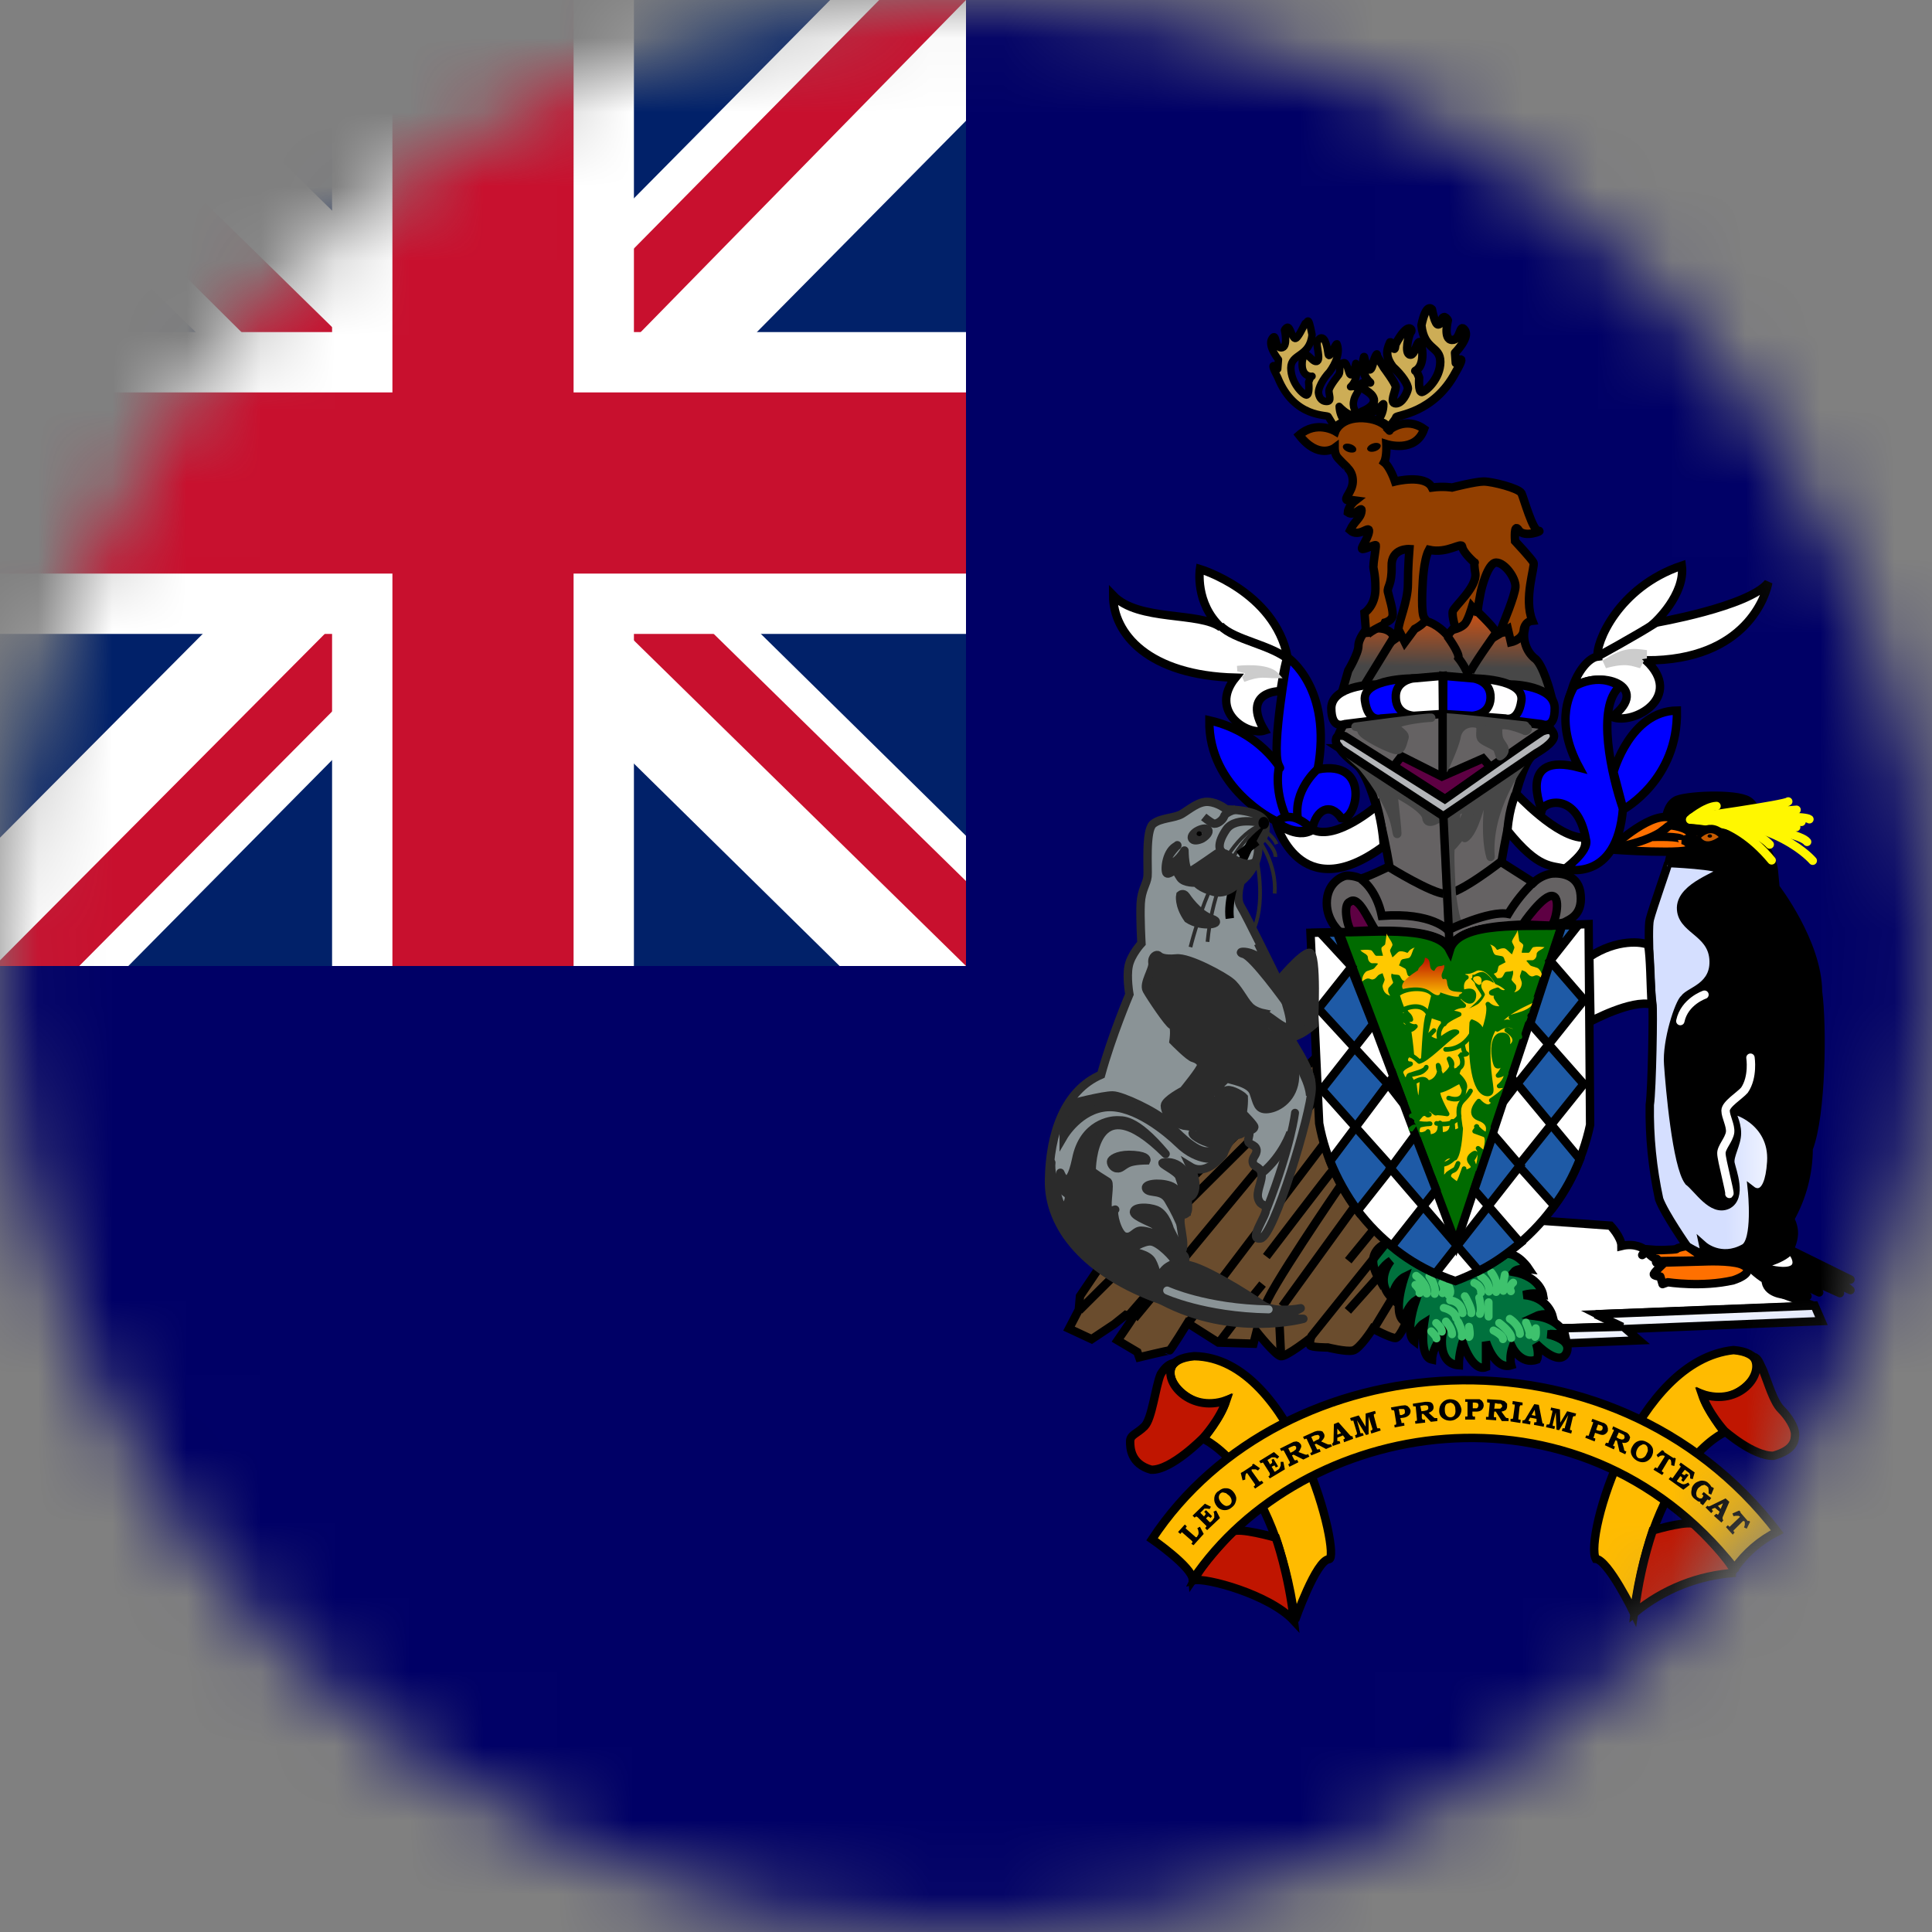 <svg width="26" height="26" viewBox="0 0 26 26" fill="none" xmlns="http://www.w3.org/2000/svg">
<rect x="0" y="0" width="26" height="26" fill="#808080" stroke="none"/>
<mask id="mask0_1_14416" style="mask-type:alpha" maskUnits="userSpaceOnUse" x="0" y="0" width="26" height="26">
<circle cx="13" cy="13" r="13" fill="#634848"/>
</mask>
<g mask="url(#mask0_1_14416)">
<g clip-path="url(#clip0_1_14416)">
<path d="M0 0H26V26H0V0Z" fill="#000066"/>
<path d="M18.962 17.702C18.962 17.702 18.845 18.007 18.779 18.007C18.713 18.007 18.474 17.88 18.474 17.88C18.474 17.88 18.297 18.159 18.205 18.175C18.114 18.195 17.87 18.134 17.87 18.134C17.87 18.134 17.641 18.134 17.631 18.104C17.621 18.068 17.641 18.002 17.641 18.002C17.641 18.002 17.306 18.266 17.235 18.251C17.159 18.235 16.91 17.921 16.91 17.921L16.869 18.083L16.397 18.068L15.981 17.804C15.981 17.804 15.747 18.185 15.737 18.175C15.732 18.169 15.331 18.266 15.331 18.266L15.306 18.195L15.041 18.038C15.041 18.038 15.245 17.743 15.245 17.733L15.148 17.697L14.996 17.819L14.691 18.022L14.386 17.88L14.518 17.626L14.534 17.443L14.777 17.083L17.723 14.219L19.175 16.9L18.962 17.702Z" fill="#6A4C2D" stroke="black" stroke-width="0.113"/>
<path d="M21.054 17.875L21.816 17.85L21.496 17.687L24.416 17.575L24.004 17.423L23.639 16.925L22.125 16.809C22.125 16.809 22.009 16.722 21.821 16.768C21.821 16.651 21.673 16.494 21.673 16.494L20.744 16.428L20.16 16.824L20.551 17.829L21.054 17.875Z" fill="white" stroke="black" stroke-width="0.113"/>
<path d="M18.068 9.288L18.144 9.024C18.144 9.024 18.281 8.795 18.281 8.694C18.281 8.592 18.383 8.475 18.383 8.475C18.383 8.475 18.688 8.389 18.759 8.577C19.089 8.074 19.48 8.552 19.48 8.552L19.586 8.425L19.805 8.155C19.805 8.155 20.119 8.45 20.125 8.501C20.125 8.552 20.175 8.516 20.175 8.516L20.516 8.486C20.504 8.553 20.511 8.623 20.534 8.688C20.557 8.753 20.596 8.811 20.648 8.856C20.765 8.927 20.871 9.344 20.871 9.344L18.068 9.288Z" fill="url(#paint0_linear_1_14416)" stroke="black" stroke-width="0.113"/>
<path d="M21.054 12.411C21.115 12.375 21.298 12.319 21.272 12.045C21.252 11.776 21.018 11.746 20.886 11.756C20.793 11.77 20.706 11.813 20.637 11.878L20.206 11.604C20.206 11.604 20.424 10.232 20.653 10.151C20.871 9.994 20.907 9.928 20.907 9.892C20.907 9.852 20.831 9.765 20.831 9.765L19.419 9.598L18.083 9.75C18.083 9.75 17.982 9.912 17.997 9.973C18.007 10.04 18.012 10.105 18.251 10.288C18.515 10.491 18.698 11.659 18.698 11.659C18.698 11.659 18.322 11.842 18.302 11.822C18.276 11.802 18.165 11.776 18.109 11.786C18.048 11.796 17.855 11.893 17.855 12.152C17.855 12.406 18.048 12.558 18.048 12.558C18.048 12.558 19.322 12.406 19.515 12.761C19.698 12.335 20.912 12.482 21.054 12.411Z" fill="#656263" stroke="black" stroke-width="0.113"/>
<path d="M22.425 10.994C22.425 10.994 22.44 10.842 22.547 10.776C22.648 10.705 23.359 10.669 23.527 10.776C23.7 10.877 23.761 11.4 23.761 11.4C23.761 11.4 23.862 11.588 23.872 11.72L23.893 11.944C23.893 11.944 24.461 12.68 24.466 13.345C24.527 13.792 24.517 15.001 24.34 15.458C24.339 15.789 24.253 16.114 24.091 16.402C24.091 16.402 24.146 16.504 24.141 16.605C24.136 16.717 24.081 16.814 24.081 16.814L24.903 17.22L24.598 17.108L24.903 17.362L24.558 17.2L24.761 17.403L24.263 17.179L24.482 17.393L24.106 17.215L24.324 17.443C24.319 17.428 23.999 17.301 23.999 17.301L24.015 17.423C24.015 17.423 23.761 17.408 23.761 17.22C23.634 17.144 23.547 17.047 23.547 17.047L22.963 16.946L22.303 14.965L22.456 11.614L22.496 11.446L22.425 10.994Z" fill="black" stroke="black" stroke-width="0.113" stroke-linejoin="round"/>
<path d="M21.988 21.704C21.988 21.704 21.643 20.993 21.475 20.978C21.323 20.688 22.009 18.307 23.329 18.169C24.055 18.23 23.39 19.007 22.913 18.769C22.968 18.977 23.207 19.277 23.207 19.277C23.207 19.277 22.262 19.683 21.988 21.704ZM17.428 21.805C17.428 21.805 17.712 20.993 17.885 20.983C18.053 20.973 17.428 18.271 16.072 18.251C15.341 18.312 16.011 19.094 16.494 18.855C16.438 19.068 16.194 19.363 16.194 19.363C16.194 19.363 17.149 19.779 17.428 21.805V21.805Z" fill="#FFBB00" stroke="black" stroke-width="0.113"/>
<path d="M18.672 16.727C18.672 16.722 18.337 16.829 18.55 17.195C18.571 17.052 18.718 16.966 18.718 16.966C18.718 16.966 18.489 17.24 18.733 17.469C18.764 17.25 18.901 17.184 18.901 17.184C18.901 17.184 18.728 17.682 18.901 17.784C18.921 17.585 19.053 17.499 19.053 17.499C19.053 17.499 18.896 17.946 19.033 18.048C19.048 17.875 19.165 17.804 19.165 17.804C19.165 17.804 19.094 18.261 19.271 18.297C19.277 18.134 19.409 17.977 19.409 17.977C19.409 17.977 19.348 18.352 19.632 18.373C19.632 18.225 19.683 18.063 19.683 18.063C19.683 18.063 19.815 18.469 19.998 18.398V18.058C19.998 18.058 20.114 18.444 20.338 18.373C20.307 18.261 20.353 18.134 20.353 18.134C20.353 18.134 20.47 18.373 20.683 18.297C20.719 18.225 20.673 18.083 20.673 18.083C20.673 18.083 20.978 18.403 21.079 18.21C21.171 18.017 20.825 17.956 20.825 17.956H21.059C21.059 17.956 20.988 17.753 20.673 17.712C20.78 17.662 20.891 17.702 20.891 17.702C20.891 17.702 20.825 17.453 20.506 17.428C20.627 17.387 20.764 17.418 20.764 17.418C20.764 17.418 20.724 17.184 20.373 17.118C20.424 17.057 20.577 17.078 20.577 17.078C20.577 17.078 20.434 16.859 20.272 16.875C20.119 16.885 18.667 16.722 18.672 16.722V16.727Z" fill="#00713D" stroke="black" stroke-width="0.113"/>
<path d="M20.099 17.905C20.099 17.905 20.226 17.966 20.226 18.022M20.175 17.804C20.175 17.804 20.338 17.921 20.338 18.007M20.318 17.748C20.318 17.748 20.45 17.829 20.455 17.951M20.536 17.799C20.536 17.799 20.602 17.941 20.582 17.966M20.668 17.875C20.678 17.987 20.658 17.992 20.658 17.992M19.058 17.169C19.058 17.169 19.21 17.271 19.2 17.408M19.048 17.291C19.048 17.291 19.119 17.357 19.104 17.403M19.236 17.174C19.236 17.174 19.337 17.316 19.307 17.413M19.409 17.266C19.409 17.266 19.459 17.352 19.414 17.403M19.495 17.306C19.495 17.306 19.546 17.398 19.495 17.428M19.429 17.601C19.429 17.601 19.576 17.631 19.596 17.738M19.515 17.499C19.515 17.499 19.668 17.509 19.683 17.672M19.713 17.443C19.718 17.443 19.815 17.621 19.8 17.672M19.906 17.464C19.906 17.464 19.947 17.626 19.916 17.682M20.033 17.525V17.718M19.84 17.266C19.84 17.266 19.937 17.301 19.932 17.393M19.932 17.179C19.932 17.179 20.053 17.25 20.038 17.382M20.069 17.123C20.069 17.123 20.175 17.25 20.135 17.387M20.252 17.154C20.252 17.154 20.216 17.306 20.231 17.372M20.363 17.261C20.363 17.261 20.297 17.311 20.333 17.377M19.769 17.855C19.769 17.855 19.794 17.977 19.769 17.992M19.622 17.789C19.622 17.789 19.693 17.921 19.673 17.987M19.459 17.784C19.459 17.784 19.546 17.88 19.541 17.956M19.327 17.804C19.327 17.804 19.409 17.875 19.404 17.921M19.261 17.916C19.261 17.916 19.337 17.992 19.332 18.012" stroke="#3EC26D" stroke-width="0.107" stroke-linecap="round"/>
<path d="M17.636 12.553L18.718 12.533C18.718 12.533 19.429 12.533 19.505 12.766C19.642 12.457 20.262 12.477 20.262 12.477L21.379 12.436L21.399 15.138C21.298 15.612 21.079 16.054 20.762 16.421C20.445 16.788 20.041 17.07 19.586 17.24C19.119 17.082 18.703 16.802 18.381 16.428C18.059 16.055 17.842 15.603 17.753 15.118L17.636 12.553V12.553Z" fill="white" stroke="black" stroke-width="0.113"/>
<path d="M18.022 12.543L19.596 16.738L21.018 12.452C20.577 12.482 19.627 12.38 19.51 12.787C19.327 12.426 18.332 12.568 18.022 12.543Z" fill="#006B00" stroke="black" stroke-width="0.113"/>
<path d="M19.094 14.813C19.155 14.843 19.15 13.675 19.231 13.64L19.292 13.396C19.226 13.274 18.916 13.284 18.804 13.386C18.827 13.46 18.852 13.533 18.881 13.604C19.033 13.853 19.002 14.838 19.094 14.813V14.813Z" fill="#FFC900" stroke="#006B00" stroke-width="0.062" stroke-linecap="round"/>
<path d="M18.672 5.774C18.672 5.774 18.784 5.647 18.789 5.616C18.789 5.586 19.297 5.566 19.591 5.007C19.759 4.718 19.591 4.885 19.591 4.885L19.581 4.748C19.581 4.748 19.784 4.545 19.713 4.443C19.637 4.337 19.663 4.58 19.541 4.575C19.419 4.57 19.485 4.311 19.485 4.311C19.485 4.311 19.475 4.281 19.439 4.266C19.388 4.271 19.404 4.362 19.358 4.367C19.312 4.382 19.271 4.164 19.271 4.164C19.271 4.164 19.195 4.062 19.129 4.377C19.165 4.718 19.383 4.652 19.383 4.87C19.383 5.093 19.19 5.266 19.134 5.276C19.084 5.276 19.099 5.083 19.099 5.083C19.099 5.083 19.068 4.992 19.048 4.992C19.028 4.992 19.16 4.971 19.14 4.723C19.094 4.418 19.058 4.794 18.977 4.773C18.896 4.763 18.957 4.499 18.987 4.469C19.018 4.438 18.952 4.311 18.779 4.636C18.764 4.789 18.743 4.596 18.708 4.606C18.647 4.733 18.657 4.819 18.743 4.936C18.87 5.053 18.947 5.17 18.947 5.23C18.936 5.291 18.87 5.429 18.784 5.429C18.693 5.429 18.784 5.261 18.784 5.205C18.779 5.154 18.627 4.951 18.627 4.951C18.627 4.951 18.52 4.779 18.525 4.773C18.54 4.768 18.52 4.743 18.469 4.916C18.418 5.093 18.357 4.804 18.357 4.804C18.357 4.804 18.286 5.017 18.439 5.149C18.322 5.134 18.312 5.18 18.312 5.18C18.312 5.241 18.464 5.266 18.489 5.373C18.51 5.474 18.327 5.54 18.327 5.54C18.327 5.54 18.403 5.642 18.616 5.439C18.618 5.521 18.589 5.6 18.535 5.662C18.606 5.693 18.662 5.688 18.672 5.774V5.774Z" fill="#CDAD56" stroke="black" stroke-width="0.113" stroke-linejoin="round"/>
<path d="M17.977 5.774L17.875 5.606C17.875 5.576 17.418 5.637 17.195 5.078C17.052 4.809 17.195 4.966 17.195 4.966L17.205 4.839C17.205 4.839 17.052 4.652 17.118 4.555C17.184 4.459 17.154 4.682 17.24 4.682C17.342 4.682 17.286 4.443 17.286 4.443C17.286 4.443 17.296 4.413 17.327 4.403C17.367 4.403 17.387 4.545 17.428 4.555C17.464 4.565 17.54 4.393 17.565 4.352C17.601 4.352 17.601 4.215 17.657 4.504C17.626 4.809 17.372 4.753 17.372 4.951C17.372 5.154 17.535 5.312 17.581 5.317C17.631 5.317 17.611 5.144 17.611 5.144C17.611 5.144 17.636 5.063 17.657 5.063C17.672 5.063 17.504 5.093 17.525 4.865C17.56 4.652 17.646 4.88 17.718 4.865C17.784 4.85 17.707 4.636 17.728 4.606C17.728 4.575 17.829 4.433 17.87 4.743C17.885 4.885 17.961 4.621 17.992 4.626C18.043 4.743 17.971 4.895 17.895 5.002C17.794 5.109 17.743 5.225 17.743 5.281C17.748 5.332 17.773 5.403 17.855 5.403C17.931 5.403 17.88 5.307 17.885 5.256C17.885 5.205 18.017 5.043 18.017 5.043C18.043 5.002 18.017 4.926 18.048 4.89C18.088 4.89 18.104 4.834 18.149 4.992C18.19 5.154 18.246 4.89 18.246 4.89C18.246 4.89 18.302 5.088 18.175 5.205C18.276 5.19 18.281 5.236 18.281 5.236C18.281 5.286 18.23 5.312 18.215 5.408C18.2 5.51 18.266 5.561 18.266 5.561C18.266 5.561 18.205 5.657 18.022 5.469C18.024 5.543 18.049 5.614 18.093 5.672C18.032 5.698 17.987 5.698 17.977 5.774V5.774Z" fill="#CDAD56" stroke="black" stroke-width="0.1" stroke-linejoin="round"/>
<path d="M20.754 13.168C20.658 13.081 20.653 13.157 20.602 13.137C20.582 13.132 20.561 13.107 20.541 13.086C20.526 13.071 20.506 13.066 20.48 13.056L20.455 13.132C20.45 13.157 20.48 13.198 20.48 13.234C20.475 13.29 20.45 13.335 20.378 13.355C20.399 13.32 20.409 13.315 20.404 13.269C20.404 13.244 20.333 13.198 20.343 13.178C20.353 13.137 20.373 13.097 20.358 13.061C20.333 13.081 20.292 13.071 20.262 13.081C20.241 13.091 20.236 13.137 20.206 13.157C20.17 13.173 20.094 13.162 20.028 13.127C20.069 13.097 20.099 13.117 20.14 13.086C20.16 13.071 20.155 13.01 20.175 12.995L20.262 12.949C20.247 12.929 20.247 12.898 20.231 12.878C20.211 12.858 20.13 12.863 20.114 12.843C20.079 12.802 20.089 12.751 20.053 12.71C20.145 12.741 20.13 12.787 20.155 12.782C20.196 12.761 20.236 12.756 20.257 12.766C20.282 12.777 20.328 12.832 20.348 12.843L20.378 12.761C20.389 12.736 20.343 12.69 20.348 12.665C20.368 12.614 20.409 12.568 20.424 12.518L20.445 12.66C20.45 12.68 20.495 12.695 20.5 12.721C20.5 12.746 20.475 12.802 20.48 12.822H20.572C20.597 12.812 20.612 12.751 20.637 12.746C20.688 12.736 20.729 12.741 20.785 12.746C20.744 12.787 20.714 12.782 20.688 12.817C20.668 12.832 20.698 12.883 20.637 12.919C20.617 12.929 20.561 12.914 20.541 12.929L20.592 12.99C20.612 13.01 20.693 13.015 20.709 13.041C20.744 13.076 20.759 13.127 20.754 13.168V13.168ZM18.332 13.208C18.428 13.127 18.439 13.198 18.484 13.178C18.51 13.173 18.525 13.147 18.545 13.127C18.561 13.112 18.581 13.107 18.606 13.097L18.632 13.173C18.642 13.198 18.606 13.239 18.606 13.274C18.616 13.335 18.637 13.376 18.708 13.401C18.688 13.361 18.677 13.355 18.682 13.31C18.682 13.284 18.753 13.239 18.748 13.218C18.733 13.183 18.713 13.137 18.728 13.102C18.759 13.122 18.794 13.112 18.825 13.122C18.85 13.132 18.85 13.178 18.886 13.198C18.921 13.213 18.997 13.203 19.058 13.168C19.023 13.137 18.987 13.157 18.952 13.132C18.931 13.117 18.931 13.051 18.911 13.036L18.825 12.99C18.845 12.97 18.84 12.939 18.86 12.919C18.875 12.898 18.957 12.903 18.972 12.883C19.007 12.843 19.002 12.792 19.038 12.751C18.947 12.782 18.957 12.827 18.936 12.822C18.891 12.802 18.85 12.797 18.825 12.807C18.804 12.817 18.759 12.873 18.738 12.883L18.708 12.802C18.698 12.777 18.748 12.731 18.738 12.706C18.723 12.655 18.677 12.614 18.662 12.563L18.642 12.7C18.642 12.726 18.591 12.736 18.591 12.761C18.586 12.787 18.611 12.843 18.611 12.863H18.52C18.494 12.853 18.474 12.792 18.449 12.787C18.398 12.777 18.357 12.782 18.307 12.787C18.342 12.827 18.373 12.827 18.398 12.858C18.418 12.873 18.393 12.924 18.449 12.959C18.469 12.97 18.525 12.954 18.545 12.97L18.494 13.03C18.474 13.051 18.393 13.061 18.378 13.081C18.342 13.117 18.327 13.168 18.332 13.208V13.208Z" fill="#FFC900"/>
<path d="M20.668 13.437C20.582 13.508 20.033 13.645 20.028 14.122C20.023 14.6 20.125 14.711 20.023 14.722C19.82 14.722 19.794 14.188 19.8 13.955C19.805 13.716 19.81 13.752 19.81 13.752C19.81 13.752 19.947 13.792 19.937 13.904C19.927 14.021 20.074 13.62 20.023 13.513C20.114 13.604 20.231 13.564 20.231 13.564C20.231 13.553 20.165 13.482 20.135 13.427C20.109 13.376 20.236 13.457 20.236 13.457C20.236 13.457 20.241 13.366 20.13 13.371C19.977 13.371 20.155 13.32 20.155 13.32C20.155 13.32 20.236 13.401 20.297 13.32C20.231 13.249 20.145 13.218 20.145 13.218C20.145 13.218 20.064 13.066 19.952 13.036C19.83 13.005 19.85 13.086 19.703 13.076C19.678 13.127 19.678 13.137 19.734 13.152C19.632 13.218 19.683 13.355 19.683 13.355C19.683 13.355 19.84 13.29 19.835 13.396C19.83 13.508 19.744 13.488 19.683 13.421C19.632 13.391 19.617 13.452 19.617 13.452L19.698 13.533C19.698 13.533 19.546 13.533 19.505 13.635C19.55 13.628 19.595 13.633 19.637 13.65C19.637 13.65 19.459 13.731 19.444 13.772C19.424 13.812 19.419 13.721 19.414 13.721L19.246 13.665L19.185 13.924C19.185 13.924 19.302 14.036 19.363 14C19.424 13.965 19.541 13.858 19.607 13.889C19.409 14.041 19.21 14.254 19.099 14.285C19.073 14.264 18.977 14.163 18.936 14.214C18.896 14.264 18.926 14.32 18.977 14.315C19.028 14.315 18.814 14.366 18.86 14.457C18.901 14.549 18.896 14.539 18.936 14.518C18.977 14.493 18.901 14.488 19.053 14.442C19.2 14.402 19.195 14.361 19.195 14.361C19.195 14.361 19.165 14.427 19.084 14.442C19.007 14.463 18.941 14.463 18.962 14.488C18.977 14.508 19.012 14.554 18.997 14.579C18.987 14.6 19.165 14.452 19.21 14.569C19.327 14.569 19.409 14.417 19.353 14.335C19.353 14.427 19.414 14.457 19.378 14.498C19.348 14.539 19.647 14.361 19.5 14.249C19.541 14.341 19.546 14.412 19.546 14.412C19.546 14.412 19.612 14.412 19.632 14.381C19.647 14.361 19.596 14.452 19.617 14.468C19.642 14.488 19.749 14.589 19.703 14.661C19.678 14.62 19.668 14.554 19.637 14.559C19.602 14.564 19.459 14.666 19.373 14.676C19.292 14.676 19.475 14.991 19.475 14.991C19.475 14.991 19.348 14.97 19.327 14.98C19.312 14.996 19.226 14.874 19.21 14.945C19.18 15.036 19.236 15.001 19.236 15.001C19.236 15.001 19.165 14.965 19.124 15.006C19.084 15.052 19.043 15.092 19.073 15.107C19.104 15.128 19.226 15.128 19.246 15.123C19.261 15.118 19.104 15.133 19.094 15.153C19.078 15.168 19.058 15.239 19.094 15.26C19.124 15.285 19.21 15.25 19.216 15.229C19.221 15.214 19.226 15.295 19.226 15.295C19.226 15.295 19.378 15.31 19.378 15.158C19.378 15.006 19.388 15.265 19.388 15.265C19.388 15.265 19.535 15.29 19.541 15.138C19.541 14.986 19.556 15.239 19.556 15.239C19.556 15.239 19.657 15.214 19.657 15.189C19.657 15.163 19.647 15.493 19.581 15.585C19.47 15.509 19.404 15.63 19.404 15.63C19.404 15.63 19.409 15.808 19.398 15.849C19.388 15.889 19.47 15.823 19.475 15.808C19.485 15.788 19.586 15.737 19.591 15.727L19.622 15.656C19.622 15.656 19.602 15.737 19.561 15.752C19.52 15.762 19.485 15.803 19.5 15.844C19.515 15.879 19.581 15.905 19.602 15.94C19.622 15.976 19.703 15.727 19.703 15.727L19.708 15.778C19.708 15.778 19.81 15.757 19.825 15.712C19.835 15.661 19.713 15.62 19.81 15.539C19.911 15.463 19.81 15.61 19.81 15.61C19.81 15.61 19.845 15.727 19.871 15.727C19.891 15.727 19.947 15.509 19.891 15.453L19.977 15.524C19.977 15.524 20.059 15.295 19.972 15.27L19.845 15.224C19.845 15.224 19.896 15.163 19.871 15.158C19.845 15.153 19.988 15.29 20.013 15.26C20.033 15.219 20.064 15.107 19.901 15.052C19.739 14.991 19.901 14.818 19.901 14.818C19.901 14.818 20.003 14.94 20.074 14.874C20.145 14.808 20.069 14.808 20.069 14.808C20.069 14.808 20.277 14.676 20.282 14.605L20.175 14.615C20.175 14.615 20.292 14.534 20.267 14.412C20.216 14.473 20.16 14.473 20.16 14.473C20.16 14.473 20.262 14.371 20.241 14.275C20.18 14.325 20.191 14.361 20.145 14.346C20.109 14.335 20.043 13.955 20.196 13.929C20.358 13.904 20.272 14.117 20.277 14.117C20.282 14.117 20.516 14.016 20.277 13.863C20.333 13.843 20.455 13.955 20.455 13.955C20.455 13.955 20.404 13.685 20.15 13.853C20.211 13.782 20.252 13.741 20.302 13.752C20.353 13.767 20.531 13.752 20.531 13.696C20.49 13.655 20.394 13.711 20.338 13.696C20.287 13.675 20.703 13.645 20.668 13.442V13.437Z" fill="#FFC900" stroke="#006B00" stroke-width="0.062" stroke-linecap="round" stroke-linejoin="round"/>
<path d="M18.87 13.594C18.87 13.594 19.099 13.467 19.21 13.625M19.297 13.868C19.297 13.868 19.221 13.95 19.206 13.95M19.454 14.122C19.454 14.122 19.663 14.143 19.8 13.919" stroke="#006B00" stroke-width="0.062" stroke-linecap="round"/>
<path d="M19.683 14.056C19.683 14.056 19.698 14.178 19.734 14.178C19.764 14.178 19.678 14.209 19.642 14.183C19.683 14.234 19.703 14.335 19.642 14.371" stroke="#006B00" stroke-width="0.062" stroke-linecap="round"/>
<path d="M19.571 15.58C19.571 15.58 19.5 15.666 19.409 15.671Z" fill="#E80000"/>
<path d="M19.571 15.58C19.571 15.58 19.5 15.666 19.409 15.671" stroke="#006B00" stroke-width="0.062" stroke-linecap="round"/>
<path d="M19.657 15.194C19.657 15.194 19.612 14.95 19.642 14.889C19.657 14.813 19.734 14.787 19.79 14.681" stroke="#006B00" stroke-width="0.062" stroke-linecap="round"/>
<path d="M19.637 15.021C19.637 15.021 19.581 15.163 19.332 15.118M19.703 14.655C19.703 14.655 19.718 14.848 19.495 14.777M19.424 13.782C19.424 13.782 19.332 13.868 19.373 13.985" stroke="#006B00" stroke-width="0.062" stroke-linecap="round"/>
<path d="M19.764 13.574C19.764 13.574 19.886 13.523 19.906 13.498C19.938 13.467 19.964 13.431 19.982 13.391C19.993 13.355 19.901 13.3 19.947 13.218C19.977 13.183 20.018 13.178 20.084 13.218C20.15 13.264 20.023 13.086 19.952 13.081C19.886 13.076 19.84 13.132 19.825 13.117C19.805 13.107 19.825 13.168 19.8 13.168C19.774 13.168 19.855 13.218 19.85 13.244C19.85 13.274 19.942 13.376 19.937 13.401C19.932 13.427 19.794 13.564 19.764 13.574Z" fill="#006B00"/>
<path d="M19.855 13.173C19.906 13.157 19.911 13.173 19.906 13.223C19.881 13.208 19.871 13.198 19.855 13.173Z" fill="#FFC900" stroke="#FFC900" stroke-width="0.062" stroke-linecap="round" stroke-linejoin="round"/>
<path d="M19.49 15.869C19.49 15.869 19.47 15.996 19.515 16.006C19.515 15.956 19.525 15.925 19.535 15.91L19.485 15.869H19.49ZM19.383 15.712C19.343 15.712 19.266 15.747 19.287 15.793C19.322 15.757 19.358 15.793 19.378 15.762C19.388 15.752 19.388 15.727 19.383 15.712V15.712ZM19.383 15.625C19.383 15.625 19.317 15.61 19.307 15.661C19.353 15.656 19.368 15.651 19.383 15.661V15.625ZM19.094 14.909C19.094 14.909 19.134 14.925 19.145 14.97C19.18 14.95 19.195 14.854 19.094 14.909ZM18.992 15.016C18.997 15.016 19.078 14.965 19.094 15.016C19.073 15.031 19.063 15.046 19.048 15.046C19.038 15.046 19.018 15.016 18.997 15.016H18.992ZM18.987 15.194C18.987 15.194 19.038 15.143 19.063 15.173C19.078 15.209 19.043 15.204 19.043 15.204L18.987 15.194V15.194ZM18.916 14.219C18.916 14.219 18.845 14.188 18.814 14.239C18.865 14.244 18.881 14.259 18.901 14.28C18.891 14.259 18.886 14.229 18.916 14.219ZM18.789 14.584C18.789 14.584 18.789 14.503 18.825 14.468C18.845 14.483 18.85 14.498 18.865 14.523C18.84 14.534 18.799 14.534 18.784 14.584H18.789ZM18.962 14.523C18.962 14.523 18.891 14.559 18.911 14.6C18.936 14.574 18.962 14.584 18.962 14.579V14.528V14.523Z" fill="#E80000" stroke="#006B00" stroke-width="0.062" stroke-linejoin="round"/>
<path d="M18.855 13.736C18.83 13.767 18.891 13.838 18.952 13.823C18.967 13.752 18.87 13.711 18.855 13.736Z" fill="#FFC900" stroke="#006B00" stroke-width="0.062" stroke-linejoin="round"/>
<path d="M18.926 13.681C18.926 13.681 18.936 13.736 18.987 13.721C18.982 13.675 18.941 13.645 18.941 13.645C18.941 13.655 18.952 13.675 18.926 13.681ZM18.962 13.848C18.962 13.848 18.987 13.884 19.048 13.812C19.023 13.823 18.972 13.797 18.972 13.797C18.972 13.797 18.972 13.848 18.962 13.848Z" fill="#E80000" stroke="#006B00" stroke-width="0.062" stroke-linejoin="round"/>
<path d="M18.855 13.604C18.83 13.635 18.865 13.675 18.926 13.665C18.941 13.594 18.87 13.579 18.855 13.604Z" fill="#FFC900" stroke="#006B00" stroke-width="0.062" stroke-linejoin="round"/>
<path d="M18.881 13.31C18.881 13.31 19.124 13.244 19.251 13.345C19.383 13.447 19.383 13.355 19.383 13.355C19.383 13.355 19.571 13.427 19.627 13.411C19.678 13.396 19.586 13.416 19.663 13.371C19.739 13.325 19.51 13.381 19.49 13.284C19.459 13.229 19.495 13.152 19.419 13.178C19.363 13.107 19.454 13.056 19.434 12.985C19.378 13.02 19.348 12.97 19.302 13.066C19.2 13.046 19.287 12.903 19.175 12.888C19.175 12.99 19.089 13 19.084 13.056C19.033 13.091 18.814 13.223 18.881 13.31V13.31Z" fill="url(#paint1_linear_1_14416)"/>
<path d="M16.067 21.267C16.22 21.227 17.083 21.455 17.413 21.811C17.342 21.176 17.169 20.693 17.169 20.693C17.169 20.693 16.656 20.546 16.585 20.617C16.484 20.724 16.174 21.049 16.067 21.267ZM15.803 18.342C15.742 18.352 15.681 18.393 15.62 18.494C15.549 18.662 15.504 19.094 15.402 19.195C15.3 19.297 15.209 19.307 15.209 19.398C15.209 19.49 15.219 19.703 15.493 19.779C15.762 19.79 16.194 19.348 16.194 19.348C16.194 19.348 16.418 19.104 16.504 18.845C15.986 19.028 15.61 18.54 15.803 18.342V18.342ZM23.359 21.166C22.86 21.197 22.384 21.386 21.998 21.704C22.041 21.328 22.123 20.956 22.242 20.597C22.303 20.577 22.75 20.45 22.816 20.521C22.918 20.627 23.248 20.952 23.354 21.166H23.359ZM23.598 18.261C23.659 18.271 23.679 18.347 23.73 18.449C23.796 18.616 23.867 18.865 23.969 18.967C24.07 19.068 24.157 19.21 24.157 19.302C24.157 19.393 24.136 19.515 23.867 19.591C23.598 19.602 23.207 19.256 23.207 19.256C23.207 19.256 22.989 19.018 22.902 18.759C23.42 18.936 23.756 18.474 23.598 18.261V18.261Z" fill="#C01500" stroke="black" stroke-width="0.113"/>
<path d="M15.504 20.714C15.504 20.714 16.042 21.084 16.052 21.257C17.509 19.094 21.227 18.423 23.344 21.105C23.492 20.896 23.689 20.727 23.918 20.612C21.684 17.702 17.25 18.063 15.504 20.714V20.714Z" fill="#FFBB00" stroke="black" stroke-width="0.113"/>
<path d="M21.023 12.452H21.237L20.861 12.929L21.318 13.457L20.419 14.584L21.262 15.6C21.171 15.829 21.059 16.037 20.917 16.225L20.434 15.686L21.313 14.589L20.592 13.772L21.023 12.452ZM17.992 12.548L17.768 12.553L18.19 13.01L17.743 13.574L18.677 14.589L17.9 15.625C17.996 15.862 18.12 16.085 18.271 16.291L18.728 15.712L17.789 14.661L18.479 13.782L17.992 12.548Z" fill="#1E5AA6" stroke="black" stroke-width="0.114"/>
<path d="M19.043 15.275L18.713 15.722L19.901 17.103C20.114 16.997 20.277 16.875 20.46 16.727L19.84 16.011L20.094 15.265L20.455 15.686L19.317 17.139C19.105 17.045 18.906 16.922 18.728 16.773L19.327 16.011L19.043 15.275ZM18.677 14.584L18.891 14.859L18.753 14.488L18.677 14.584Z" fill="#1E5AA6" stroke="black" stroke-width="0.114"/>
<path d="M20.231 14.828L20.409 14.595L20.343 14.503L20.231 14.828Z" fill="#1E5AA6" stroke="black" stroke-width="0.113"/>
<path d="M22.745 11.03C22.745 11.03 22.953 10.852 23.1 10.847" stroke="#FFF700" stroke-width="0.114" stroke-linecap="round"/>
<path d="M22.775 11.004C22.775 11.004 24.03 10.827 24.065 10.786M22.78 11.02C22.78 11.009 24.177 10.898 24.177 10.898" stroke="#FFF700" stroke-width="0.114" stroke-linecap="round"/>
<path d="M22.775 11.02C22.775 11.02 24.258 10.948 24.35 11.025M22.77 11.02C22.77 11.02 24.223 11.025 24.243 11.06M22.775 11.02L24.172 11.131M22.76 11.025C22.765 11.025 24.182 11.152 24.319 11.329" stroke="#FFF700" stroke-width="0.114" stroke-linecap="round"/>
<path d="M24.395 11.583C24.395 11.583 23.913 11.009 22.755 11.025" stroke="#FFF700" stroke-width="0.114" stroke-linecap="round"/>
<path d="M22.76 11.03C22.76 11.03 23.562 11.085 23.816 11.365" stroke="#FFF700" stroke-width="0.114" stroke-linecap="round"/>
<path d="M22.775 11.02C22.775 11.02 23.293 10.918 23.842 11.578" stroke="#FFF700" stroke-width="0.114" stroke-linecap="round"/>
<path d="M22.445 11.614C22.445 11.614 23.166 11.644 23.166 11.715C23.166 11.781 22.633 11.918 22.623 12.213C22.618 12.512 23.029 12.533 23.06 12.903C23.09 13.279 22.74 13.335 22.669 13.437C22.598 13.488 22.425 14.011 22.45 14.325C22.471 14.63 22.562 15.686 22.725 15.9C22.852 15.996 23.04 16.311 23.248 16.215C23.451 16.113 23.309 15.757 23.288 15.656C23.268 15.554 23.375 15.397 23.375 15.25C23.375 15.097 23.293 14.98 23.303 14.945C23.309 14.909 23.872 15.077 23.837 15.636C23.801 16.194 23.578 16.021 23.578 16.021C23.578 16.021 23.649 16.707 23.471 16.798C23.156 16.971 22.923 16.763 22.923 16.763L22.953 16.905L22.709 16.778C22.709 16.778 22.4 16.336 22.328 16.138C22.238 15.721 22.195 15.295 22.202 14.869C22.232 14.676 22.252 13.564 22.237 13.503C22.222 13.452 22.166 12.518 22.202 12.375C22.237 12.233 22.456 11.614 22.45 11.614H22.445Z" fill="url(#paint2_linear_1_14416)" stroke="black" stroke-width="0.113"/>
<path d="M21.673 11.426C21.673 11.426 22.171 10.943 22.46 10.999C22.613 10.999 22.471 11.106 22.471 11.106C22.471 11.106 22.725 11.126 22.76 11.238C22.765 11.289 22.638 11.304 22.638 11.304C22.638 11.304 22.74 11.324 22.75 11.416C22.76 11.507 21.684 11.436 21.673 11.431V11.426Z" fill="#FF7000" stroke="black" stroke-width="0.113"/>
<path d="M21.699 11.411C21.699 11.411 22.237 11.339 22.46 11.111" stroke="black" stroke-width="0.113"/>
<path d="M22.242 11.263C22.242 11.263 22.638 11.248 22.638 11.304" stroke="black" stroke-width="0.113"/>
<path d="M23.649 17.032C23.649 17.032 23.984 16.956 24.081 16.834C24.131 16.793 24.431 17.281 23.649 17.037V17.032Z" fill="white" stroke="black" stroke-width="0.113" stroke-linejoin="round"/>
<path d="M23.557 14.234C23.557 14.234 23.598 14.493 23.476 14.671C23.415 14.742 23.222 14.859 23.222 14.945C23.222 15.031 23.293 15.143 23.283 15.239C23.268 15.341 23.161 15.443 23.166 15.524C23.166 15.605 23.288 16.057 23.273 16.067M22.938 13.386C22.938 13.386 22.669 13.477 22.613 13.741" stroke="white" stroke-width="0.113" stroke-linecap="round"/>
<path d="M22.821 11.263C22.821 11.263 22.913 11.517 23.212 11.273C23.019 11.014 22.821 11.268 22.821 11.263Z" fill="#C75B00" stroke="black" stroke-width="0.113"/>
<path d="M23.04 11.253C23.04 11.263 23.029 11.273 23.009 11.273C22.994 11.273 22.979 11.263 22.979 11.253C22.979 11.238 22.994 11.228 23.009 11.228C23.029 11.228 23.04 11.238 23.04 11.253Z" fill="black"/>
<path d="M20.399 10.674C20.399 10.674 20.957 11.284 21.323 11.273C21.389 11.451 21.16 11.619 21.069 11.695C20.881 11.639 20.714 11.71 20.287 11.177C20.312 10.842 20.404 10.684 20.399 10.669V10.674ZM21.16 9.257C21.232 9.034 21.379 8.851 21.501 8.836C21.47 8.663 21.77 7.902 22.633 7.612C22.684 8.003 22.262 8.384 22.262 8.384C22.262 8.384 23.537 8.166 23.796 7.841C23.771 7.988 23.512 8.892 22.151 8.887C22.669 9.374 21.988 9.765 21.694 9.648C22.232 9.242 21.541 8.988 21.16 9.257Z" fill="white" stroke="black" stroke-width="0.113"/>
<path d="M21.597 8.938C21.851 8.775 21.948 8.775 22.156 8.805C22.003 8.826 22.003 8.836 22.003 8.836C22.003 8.836 21.993 8.856 22.085 8.938C21.983 8.912 21.887 8.856 21.597 8.938Z" fill="#CCCCCD" stroke="#CCCCCC" stroke-width="0.113"/>
<path d="M21.496 8.836C21.496 8.836 22.003 8.562 22.288 8.379" stroke="black" stroke-width="0.113"/>
<path d="M21.059 11.695C21.059 11.695 21.76 11.888 21.841 10.882C21.689 10.446 21.475 9.511 21.8 9.237C21.501 9.034 21.181 9.242 21.181 9.242C21.161 9.293 20.896 9.669 21.252 10.329C20.404 10.105 20.749 10.903 20.749 10.903C20.785 10.776 21.232 10.659 21.343 11.299C21.394 11.456 21.039 11.705 21.059 11.695V11.695Z" fill="#0000FF" stroke="black" stroke-width="0.113"/>
<path d="M21.846 10.893C21.846 10.893 22.587 10.491 22.567 9.562C21.938 9.572 21.714 10.39 21.714 10.39L21.846 10.893Z" fill="#0000FF" stroke="black" stroke-width="0.113"/>
<path d="M18.53 10.842C18.53 10.842 17.982 11.319 17.667 11.167C17.438 11.309 17.169 11.065 17.169 11.065C17.169 11.065 17.484 12.233 18.622 11.385C18.61 11.201 18.579 11.019 18.53 10.842V10.842Z" fill="white" stroke="black" stroke-width="0.113"/>
<path d="M17.662 11.146C17.712 10.903 17.9 10.786 18.053 11.014C18.256 11.055 18.459 10.217 17.733 10.354C17.936 9.257 17.327 8.846 17.327 8.846C17.327 8.846 17.108 10.065 17.205 10.288C17.306 10.512 17.062 9.872 16.275 9.694C16.26 10.608 17.154 11.04 17.154 11.04C17.154 11.04 17.408 11.273 17.662 11.146V11.146Z" fill="#0000FF" stroke="black" stroke-width="0.113"/>
<path d="M17.733 10.349C17.733 10.349 17.393 10.639 17.469 11.035M17.215 10.309C17.215 10.309 17.134 10.593 17.306 10.994" stroke="black" stroke-width="0.113"/>
<path d="M17.164 11.091C17.164 11.091 17.316 10.832 17.662 11.162" stroke="black" stroke-width="0.113"/>
<path d="M17.225 9.303C17.225 9.298 16.702 9.303 17.017 9.831C16.783 9.907 16.265 9.567 16.626 9.12C15.458 9.09 14.98 8.531 14.98 8.013C15.321 8.369 16.143 8.227 16.433 8.445C16.077 8.115 16.148 7.658 16.148 7.658C16.148 7.658 17.149 7.957 17.327 8.841C17.266 9.014 17.24 9.318 17.225 9.303Z" fill="white" stroke="black" stroke-width="0.113"/>
<path d="M16.423 8.42C16.616 8.618 17.108 8.673 17.362 8.892" stroke="black" stroke-width="0.113"/>
<path d="M16.651 8.998C16.651 8.998 17.057 8.948 17.179 9.09C17.017 9.09 16.966 9.054 16.732 9.141C16.798 9.105 16.783 9.044 16.819 9.044C16.854 9.044 16.666 8.998 16.651 8.998V8.998Z" fill="#CCCCCD" stroke="#CCCCCC" stroke-width="0.075"/>
<path d="M18.693 5.789C18.693 5.789 18.916 5.596 19.165 5.774C19.053 6.104 18.657 5.977 18.657 5.977C18.657 5.977 18.667 6.145 18.627 6.221C18.708 6.282 18.774 6.48 18.774 6.48C18.774 6.48 19.18 6.378 19.271 6.561C19.424 6.541 19.541 6.561 19.541 6.561C19.541 6.561 19.855 6.48 19.967 6.48C20.084 6.48 20.439 6.571 20.475 6.637C20.506 6.703 20.627 7.145 20.703 7.145C20.785 7.135 20.511 7.246 20.439 7.135C20.368 7.023 20.389 7.282 20.389 7.282C20.389 7.282 20.612 7.521 20.637 7.571C20.663 7.622 20.5 8.054 20.622 8.354C20.516 8.364 20.506 8.475 20.506 8.475C20.5 8.607 20.333 8.643 20.333 8.643L20.292 8.465L20.18 8.531L20.231 8.389C20.231 8.389 20.384 8.023 20.394 7.902C20.404 7.785 20.252 7.571 20.135 7.571C20.018 7.571 19.932 7.947 19.932 7.947C19.932 7.947 19.871 8.232 19.891 8.257L19.81 8.166C19.81 8.166 19.759 8.338 19.718 8.389C19.678 8.44 19.591 8.465 19.591 8.465C19.591 8.465 19.535 8.293 19.551 8.227C19.571 8.161 19.876 7.902 19.855 7.719C19.825 7.531 19.855 7.577 19.845 7.571C19.835 7.566 19.688 7.434 19.678 7.358C19.673 7.287 19.48 7.455 19.231 7.399C19.155 7.536 19.145 7.871 19.145 7.871C19.145 7.871 19.119 8.272 19.17 8.318C19.221 8.369 19.038 8.465 19.038 8.465L18.906 8.643L18.855 8.541L18.769 8.602L18.82 8.47C18.82 8.369 18.947 8.095 18.947 7.861C18.947 7.632 18.967 7.389 18.967 7.389C18.967 7.389 18.718 7.373 18.728 7.622C18.733 7.876 18.667 7.891 18.677 7.963C18.693 8.034 18.759 8.237 18.738 8.298C18.718 8.359 18.637 8.379 18.637 8.379L18.622 8.409C18.622 8.409 18.378 8.521 18.383 8.572L18.378 8.44L18.363 8.247C18.363 8.247 18.51 8.155 18.51 7.922C18.51 7.688 18.474 7.658 18.484 7.607C18.484 7.556 18.52 7.358 18.515 7.338C18.51 7.323 18.378 7.389 18.337 7.389C18.297 7.389 18.408 7.257 18.423 7.155C18.434 7.054 18.291 7.246 18.169 7.135C18.225 7.013 18.312 6.977 18.322 6.881C18.337 6.789 18.23 6.962 18.139 6.896C18.144 6.81 18.241 6.734 18.241 6.734C18.241 6.734 18.165 6.723 18.134 6.734C18.073 6.713 18.2 6.622 18.205 6.485C18.21 6.353 18.134 6.302 18.134 6.297C18.134 6.287 18.002 6.175 17.982 6.129C17.961 6.084 17.961 6.028 17.961 6.028C17.961 6.028 17.743 6.19 17.484 5.855C17.718 5.652 17.971 5.804 17.971 5.804C17.971 5.804 18.038 5.616 18.342 5.627C18.647 5.642 18.708 5.814 18.698 5.794L18.693 5.789Z" fill="#923F00" stroke="black" stroke-width="0.113"/>
<path d="M20.358 9.212C20.358 9.212 20.917 9.227 20.922 9.527C20.927 9.826 20.754 9.745 20.749 9.745L20.343 9.694L20.358 9.212Z" fill="#0000FF" stroke="black" stroke-width="0.113"/>
<path d="M19.815 9.13C19.815 9.13 20.511 9.125 20.475 9.425C20.434 9.73 20.257 9.669 20.257 9.669L19.922 9.643L19.815 9.13Z" fill="#FFFEFF" stroke="black" stroke-width="0.113"/>
<path d="M19.424 9.095L19.83 9.13C19.83 9.13 20.069 9.161 20.059 9.395C20.048 9.628 19.81 9.633 19.81 9.633L19.419 9.608L19.424 9.095Z" fill="#0000FF" stroke="black" stroke-width="0.113"/>
<path d="M18.484 9.212C18.479 9.212 17.926 9.227 17.916 9.527C17.916 9.826 18.088 9.745 18.093 9.745L18.5 9.694L18.484 9.212Z" fill="white" stroke="black" stroke-width="0.113"/>
<path d="M19.023 9.13C19.023 9.13 18.332 9.125 18.368 9.425C18.408 9.73 18.586 9.669 18.586 9.669L18.921 9.643L19.023 9.13Z" fill="#0000FF" stroke="black" stroke-width="0.113"/>
<path d="M19.414 9.095L19.012 9.13C19.012 9.13 18.769 9.161 18.784 9.395C18.794 9.628 19.028 9.633 19.028 9.633L19.419 9.608L19.414 9.095Z" fill="white" stroke="black" stroke-width="0.113"/>
<path d="M20.49 12.441C20.49 12.441 20.78 12.015 20.902 12.06C21.008 12.096 20.927 12.426 20.876 12.457L20.49 12.441ZM18.51 12.518C18.418 12.391 18.286 12.04 18.165 12.137C18.063 12.172 18.139 12.502 18.19 12.533L18.51 12.518Z" fill="#5E0043" stroke="black" stroke-width="0.113"/>
<path d="M18.703 11.675C18.703 11.675 19.261 12.02 19.449 12.03C19.637 12.04 20.221 11.578 20.221 11.578" stroke="black" stroke-width="0.113"/>
<path d="M18.759 10.309L18.86 10.177L19.404 10.451L19.957 10.207L20.059 10.324L19.449 10.755L18.759 10.309Z" fill="#5E0043" stroke="black" stroke-width="0.113"/>
<path d="M18.327 10.309C18.373 10.359 18.718 10.786 18.784 11.136C18.845 11.492 18.748 10.654 18.748 10.654C18.748 10.654 19.18 10.867 19.195 11.004C19.206 11.136 19.398 10.994 19.409 10.969L18.159 10.156L18.327 10.309ZM20.465 10.283C20.465 10.283 20.008 10.882 20.059 11.532C19.967 11.223 20.043 10.705 20.043 10.705L19.942 10.771C19.942 10.771 19.84 11.207 19.713 11.278C19.688 11.228 19.693 11.207 19.693 11.207C19.693 11.207 19.556 11.385 19.525 11.405C19.5 11.421 19.536 12.015 19.536 12.015C19.536 12.015 19.586 12.441 19.637 12.436C19.59 12.46 19.545 12.485 19.5 12.512L19.444 11.37L19.571 11.243C19.571 11.243 19.744 11.035 19.754 10.832C19.709 10.869 19.658 10.897 19.602 10.913C19.602 10.913 19.576 11.202 19.51 11.243C19.439 11.284 19.439 11.355 19.439 11.355L19.424 10.979L20.465 10.283Z" fill="#474747" stroke="#474747" stroke-width="0.113" stroke-linejoin="round"/>
<path d="M19.424 10.974L19.51 12.777" stroke="black" stroke-width="0.113" stroke-linecap="round"/>
<path d="M18.317 11.832C18.317 11.832 18.52 11.959 18.596 12.325C19.277 12.274 19.485 12.518 19.485 12.518C19.485 12.518 20.043 12.248 20.297 12.299C20.392 12.14 20.508 11.995 20.643 11.868" stroke="black" stroke-width="0.113"/>
<path d="M18.027 10.07L19.424 10.984L20.673 10.136C20.673 10.136 20.937 9.994 20.912 9.892C20.891 9.791 20.8 9.826 20.759 9.841C20.709 9.862 19.444 10.755 19.444 10.755L18.098 9.907C18.098 9.907 17.997 9.877 17.982 9.938C17.961 10.004 18.017 10.04 18.032 10.07H18.027Z" fill="#B4B6B9" stroke="black" stroke-width="0.113"/>
<path d="M20.516 9.831C20.516 9.831 20.16 9.679 20.16 9.811C20.16 9.943 20.175 9.958 20.231 10.04C20.287 10.126 20.186 10.177 20.186 10.177L20.155 10.085C20.135 10.029 19.942 9.984 19.927 9.923C19.906 9.852 19.967 9.745 19.85 9.735C19.739 9.72 19.627 9.78 19.602 9.912C19.581 10.04 19.434 10.349 19.434 10.349L19.449 9.654C19.703 9.669 20.17 9.725 20.526 9.765C20.419 9.75 20.566 9.775 20.561 9.811C20.551 9.841 20.516 9.841 20.521 9.831H20.516ZM19.261 9.659C19.195 9.659 18.875 9.694 18.799 9.745C18.718 9.791 18.926 9.862 18.901 9.928C18.875 9.989 18.87 10.121 18.769 10.09C18.667 10.065 18.332 9.897 18.322 9.836C18.312 9.786 18.241 9.78 18.241 9.78C18.241 9.78 19.216 9.648 19.256 9.659H19.261Z" fill="#474747" stroke="#474747" stroke-width="0.113" stroke-linejoin="round"/>
<path d="M19.414 9.577V10.431M18.759 8.572L18.357 9.227" stroke="black" stroke-width="0.113"/>
<path d="M19.475 8.557C19.475 8.557 19.647 8.79 19.627 8.856C19.691 8.937 19.741 9.028 19.774 9.125" fill="url(#paint3_linear_1_14416)"/>
<path d="M19.475 8.557C19.475 8.557 19.647 8.79 19.627 8.856C19.691 8.937 19.741 9.028 19.774 9.125" stroke="black" stroke-width="0.113"/>
<path d="M20.13 8.521C20.13 8.521 19.764 9.034 19.774 9.075" stroke="black" stroke-width="0.113"/>
<path d="M18.251 6.058C18.246 6.089 18.2 6.099 18.149 6.084C18.098 6.068 18.063 6.033 18.073 6.002C18.083 5.972 18.124 5.962 18.175 5.977C18.225 5.992 18.261 6.028 18.251 6.058ZM18.398 6.043C18.408 6.079 18.454 6.089 18.505 6.073C18.555 6.058 18.586 6.023 18.581 5.992C18.571 5.962 18.525 5.952 18.479 5.967C18.428 5.982 18.393 6.018 18.398 6.048V6.043Z" fill="black"/>
<path d="M22.699 16.768C22.699 16.768 22.557 16.793 22.562 16.809C22.567 16.819 22.166 16.834 22.156 16.819C22.151 16.809 22.1 16.89 22.1 16.89L22.161 16.849C22.161 16.849 22.262 16.951 22.293 16.941C22.318 16.936 22.278 16.981 22.288 16.991C22.293 16.997 22.323 16.971 22.323 16.971L22.984 16.961L22.699 16.768ZM22.943 16.976L22.4 16.991C22.4 16.991 22.268 17.113 22.257 17.144C22.247 17.174 22.344 17.179 22.344 17.179L22.374 17.281L22.445 17.256C22.445 17.256 22.902 17.327 23.324 17.23C23.537 17.159 23.578 17.068 23.425 17.012C23.273 16.961 22.943 16.976 22.943 16.976Z" fill="#FF7000" stroke="black" stroke-width="0.113" stroke-linejoin="round"/>
<path d="M21.095 18.078L22.059 18.038L21.882 17.885L24.512 17.779L24.421 17.57L21.475 17.687L21.831 17.855L21.039 17.875L21.059 17.961L20.856 17.951C20.856 17.951 21.084 18.043 21.095 18.083V18.078Z" fill="url(#paint4_linear_1_14416)" stroke="black" stroke-width="0.113"/>
<path d="M22.181 12.716C22.105 12.675 21.765 12.629 21.389 12.878L21.404 13.746C21.404 13.746 21.958 13.447 22.227 13.518C22.212 13.249 22.212 12.898 22.181 12.716V12.716Z" fill="url(#paint5_linear_1_14416)" stroke="black" stroke-width="0.113"/>
<path d="M16.809 15.361L14.523 17.636M17.829 15.377L15.971 17.829M17.748 14.742L15.265 17.743M15.189 17.702L15.432 17.423M18.22 16.25L17.256 17.581M17.215 17.753L17.24 18.261M18.662 16.717L17.641 17.992M18.479 17.895L18.891 17.215M18.637 17.083L18.139 17.641M18.484 16.55L18.144 16.966M18.048 15.945C18.048 15.945 17.007 17.464 17.027 17.585M17.941 15.742C17.916 15.762 17.042 16.91 17.042 16.91M16.991 17.281L16.839 17.469M16.636 17.763L16.397 18.078" stroke="black" stroke-width="0.114"/>
<path d="M16.697 11.868C16.697 11.868 16.626 12.086 16.697 12.198C16.768 12.309 17.205 13.203 17.205 13.203C17.205 13.203 17.509 12.832 17.621 12.822C17.733 12.812 17.682 13.787 17.682 13.787C17.682 13.787 17.499 13.955 17.387 13.944C17.281 13.934 17.662 14.325 17.652 14.655C17.641 14.991 17.144 16.636 16.966 16.666C16.788 16.697 17.047 16.362 17.037 16.275C17.027 16.184 16.976 16.245 16.936 16.143C16.895 16.042 16.997 15.889 16.976 15.788C16.956 15.691 16.869 15.712 16.859 15.641C16.849 15.569 16.915 15.549 16.91 15.473C16.895 15.392 16.788 15.412 16.798 15.341C16.809 15.27 16.819 15.3 16.809 15.168C16.798 15.041 16.778 15.26 16.666 15.27C16.555 15.28 16.463 15.534 16.463 15.534C16.463 15.534 16.245 15.839 16.021 15.702C16.154 15.986 16.052 16.108 16.001 16.113C15.95 16.123 16.042 16.336 15.925 16.346C15.803 16.357 16.011 16.819 15.874 16.854C16.027 16.925 15.905 17.017 15.905 17.017C15.905 17.017 15.554 17.047 15.63 17.499C14.61 17.139 14.107 16.514 14.117 15.884C14.127 15.25 14.325 14.676 14.818 14.463C14.96 13.944 15.199 13.381 15.199 13.381C15.199 13.381 15.158 13.152 15.189 13C15.219 12.848 15.361 12.695 15.361 12.695C15.361 12.695 15.341 12.34 15.351 12.157C15.361 11.974 15.432 11.898 15.443 11.796C15.453 11.695 15.412 11.187 15.514 11.091C15.615 11.004 15.803 11.014 15.905 10.954C16.006 10.893 16.133 10.781 16.26 10.791C16.397 10.801 16.504 10.893 16.504 10.893C16.504 10.893 16.997 10.893 17.027 11.081C17.057 11.273 16.925 11.345 16.925 11.345C16.925 11.345 16.997 11.614 16.697 11.868V11.868Z" fill="#8A9396" stroke="#2B2B2B" stroke-width="0.113"/>
<path d="M16.26 11.172C16.275 11.197 16.24 11.248 16.179 11.284C16.118 11.314 16.057 11.319 16.042 11.284C16.027 11.258 16.062 11.207 16.123 11.177C16.184 11.146 16.245 11.141 16.26 11.172Z" fill="#CECFCF" stroke="#2B2B2B" stroke-width="0.113"/>
<path d="M16.174 11.223C16.174 11.238 16.159 11.253 16.138 11.253C16.118 11.253 16.103 11.238 16.103 11.223C16.103 11.202 16.118 11.187 16.138 11.187C16.159 11.187 16.174 11.202 16.174 11.223Z" fill="black"/>
<path d="M16.91 11.553C16.91 11.553 17.032 12.096 16.885 12.472M16.946 11.314C16.946 11.314 17.184 11.629 17.154 12.025M16.971 11.248C16.976 11.248 17.174 11.416 17.164 11.532M17.017 11.177C17.017 11.177 17.149 11.268 17.179 11.36" stroke="#2B2B2B" stroke-width="0.05"/>
<path d="M16.956 11.121C16.956 11.121 16.489 11.883 16.55 12.36" stroke="black" stroke-width="0.113"/>
<path d="M16.986 11.101C16.986 11.101 16.367 11.466 16.25 12.675" stroke="#2B2B2B" stroke-width="0.05"/>
<path d="M16.915 11.324L16.672 11.507" stroke="black" stroke-width="0.113"/>
<path d="M16.021 12.746C16.021 12.746 16.367 11.309 16.976 11.101" stroke="#2B2B2B" stroke-width="0.05"/>
<path d="M17.215 13.229C17.215 13.229 17.545 12.812 17.621 12.827C17.702 12.843 17.677 13.787 17.677 13.787C17.677 13.787 17.433 13.97 17.377 13.965C17.327 13.955 17.652 14.407 17.646 14.574L17.631 14.747C17.631 14.747 17.631 14.645 17.555 14.483C17.479 14.325 17.525 14.137 17.027 13.731C16.9 13.477 17.271 13.884 17.347 13.823C17.423 13.762 17.21 13.234 17.215 13.229V13.229Z" fill="#2B2B2B" stroke="#2B2B2B" stroke-width="0.113"/>
<path d="M16.631 10.893C16.631 10.893 16.489 10.928 16.473 10.989C16.453 11.04 16.372 11.101 16.326 11.081C16.28 11.06 16.199 10.994 16.199 10.994" stroke="#2B2B2B" stroke-width="0.113"/>
<path d="M15.844 11.375C15.844 11.375 15.636 11.588 15.732 11.614C15.834 11.634 15.94 11.446 15.94 11.446C15.94 11.446 15.94 11.771 16.032 11.72C16.118 11.669 16.377 11.487 16.377 11.487C16.377 11.487 16.468 11.477 16.484 11.487C16.504 11.487 16.722 11.68 16.869 11.614C16.788 11.827 16.692 11.852 16.692 11.852C16.692 11.852 16.539 12.045 16.346 12.005C16.148 11.954 16.098 11.878 16.098 11.878C16.098 11.878 15.935 11.888 15.884 11.812C15.834 11.736 15.818 11.695 15.818 11.695C15.818 11.695 15.722 11.786 15.697 11.746C15.671 11.695 15.697 11.441 15.844 11.38V11.375Z" fill="#2B2B2B" stroke="#2B2B2B" stroke-width="0.113" stroke-linejoin="round"/>
<path d="M17.022 11.085C17.022 11.085 16.636 10.974 16.504 11.162C16.372 11.355 16.402 11.461 16.473 11.477" stroke="#2B2B2B" stroke-width="0.113"/>
<path d="M17.078 11.075C17.078 11.126 17.047 11.157 17.007 11.157C16.966 11.157 16.936 11.121 16.936 11.075C16.936 11.03 16.966 10.994 17.007 10.994C17.047 10.994 17.078 11.03 17.078 11.075Z" fill="black"/>
<path d="M15.96 12.06C15.96 12.06 16.113 12.299 16.306 12.365C16.494 12.431 16.174 12.492 15.986 12.365C15.854 12.177 15.884 12.045 15.884 12.045C15.884 12.045 15.925 12.01 15.96 12.06ZM17.301 13.482C17.301 13.482 16.864 12.873 16.738 12.838C16.61 12.802 16.834 12.777 16.966 12.909C17.103 13.036 16.93 12.695 16.93 12.695L17.301 13.482Z" fill="#2B2B2B" stroke="#2B2B2B" stroke-width="0.113"/>
<path d="M15.92 17.022C16.087 16.976 16.824 17.443 16.986 17.56C17.154 17.677 17.504 17.606 17.504 17.606C17.504 17.606 17.342 17.702 17.24 17.723C17.139 17.748 17.54 17.748 17.54 17.748C17.54 17.748 16.595 18.007 15.641 17.504C15.554 17.113 15.844 17.027 15.92 17.022Z" fill="#2B2B2B" stroke="#2B2B2B" stroke-width="0.113" stroke-linejoin="round"/>
<path d="M16.997 13.635C16.997 13.635 16.869 13.609 16.809 13.533C16.743 13.467 16.656 13.284 16.56 13.213C16.468 13.137 16.001 12.878 15.829 12.898C15.661 12.914 15.61 12.878 15.59 12.858C15.569 12.838 15.498 12.868 15.509 12.959C15.524 13.041 15.382 13.234 15.432 13.325C15.483 13.416 15.727 13.782 15.773 13.797C15.823 13.807 15.793 14.011 15.793 14.011C15.793 14.011 16.006 14.229 16.062 14.239C16.113 14.254 16.169 14.29 16.164 14.341C16.159 14.391 15.925 14.676 15.925 14.676C15.925 14.676 15.681 14.803 15.676 14.879C15.676 14.95 15.737 15.097 15.93 15.148C16.182 15.189 16.44 15.177 16.687 15.113C16.724 15.001 16.742 14.884 16.738 14.767C16.717 14.742 16.585 14.661 16.519 14.671C16.453 14.686 16.397 14.737 16.402 14.752C16.402 14.762 16.306 14.813 16.306 14.767C16.306 14.716 16.504 14.498 16.519 14.513C16.54 14.534 16.819 14.564 16.869 14.701C16.92 14.838 16.92 14.94 17.062 14.925C17.21 14.909 17.413 14.772 17.428 14.498C17.448 14.224 17.266 14.036 17.225 14.005C17.174 13.98 17.022 13.889 17.012 13.848C17.002 13.807 16.971 13.665 16.997 13.635V13.635Z" fill="#2B2B2B" stroke="#2B2B2B" stroke-width="0.113"/>
<path d="M14.386 14.859C14.386 14.859 14.854 14.737 14.975 14.742C15.092 14.742 15.549 14.955 15.686 15.087C15.813 15.214 16.087 15.524 16.265 15.493C16.443 15.468 16.494 15.432 16.494 15.432L16.423 15.564C16.423 15.564 16.28 15.605 16.209 15.585C16.133 15.569 15.996 15.524 15.854 15.382C15.712 15.245 15.275 14.874 14.899 14.899C14.528 14.925 14.315 15.29 14.315 15.29C14.315 15.29 14.315 15.113 14.335 15.072C14.351 15.031 14.254 15.158 14.254 15.158L14.386 14.859Z" fill="#2B2B2B" stroke="#2B2B2B" stroke-width="0.113"/>
<path d="M16.108 15.219C16.108 15.219 16.225 15.255 16.418 15.255C16.61 15.255 16.717 15.168 16.717 15.168L16.702 15.092L16.732 14.991C16.732 14.991 16.885 15.143 16.88 15.168C16.875 15.199 16.819 15.214 16.819 15.214L16.798 15.138L16.748 15.204C16.748 15.204 16.463 15.427 16.311 15.392C16.159 15.361 16.016 15.26 16.057 15.239C16.093 15.214 16.113 15.219 16.108 15.219ZM15.427 15.615C15.427 15.615 15.26 15.615 15.184 15.651C15.107 15.686 15.082 15.732 15.031 15.722C14.98 15.722 14.94 15.651 14.955 15.62C14.975 15.585 15.072 15.529 15.26 15.544C15.453 15.559 15.427 15.615 15.427 15.615V15.615ZM16.016 16.072C16.016 16.067 16.006 15.829 15.915 15.732C15.882 15.696 15.84 15.669 15.794 15.654C15.748 15.639 15.698 15.636 15.651 15.646C15.6 15.656 15.844 15.762 15.869 15.834C15.889 15.905 15.971 16.098 15.95 16.143C15.925 16.194 15.889 16.006 15.742 15.956C15.59 15.905 15.387 15.935 15.427 16.001C15.473 16.067 15.636 16.001 15.722 16.148C15.808 16.291 15.874 16.438 15.874 16.438L15.9 16.336L15.971 16.316L15.981 16.118L16.016 16.072Z" fill="#2B2B2B" stroke="#2B2B2B" stroke-width="0.113"/>
<path d="M15.895 16.844L15.742 16.54C15.742 16.54 15.691 16.341 15.565 16.285C15.438 16.235 15.26 16.245 15.26 16.311C15.26 16.377 15.539 16.463 15.554 16.499C15.575 16.534 15.565 16.595 15.539 16.6C15.519 16.6 15.392 16.55 15.331 16.565C15.265 16.58 15.229 16.666 15.138 16.641C15.041 16.616 14.965 16.316 15.001 16.285C15.036 16.255 14.93 16.336 14.909 16.26C14.889 16.184 14.94 15.94 14.909 15.905C14.869 15.879 14.691 15.773 14.691 15.752C14.691 15.732 14.701 14.549 15.686 15.529C15.265 15.026 15.097 15.082 15.021 15.077C14.96 15.077 14.579 15.113 14.483 15.6C14.381 16.087 14.27 15.783 14.27 15.783C14.27 15.783 14.249 15.996 14.351 16.057C14.452 16.118 14.3 16.291 14.3 16.291C14.3 16.291 14.122 15.844 14.148 15.646C14.105 15.983 14.177 16.324 14.351 16.616C14.679 16.991 15.092 17.283 15.554 17.469C15.915 16.92 15.9 16.854 15.9 16.844H15.895Z" fill="#2B2B2B" stroke="#2B2B2B" stroke-width="0.113" stroke-linejoin="round"/>
<path d="M15.25 16.849C15.25 16.849 15.453 16.875 15.504 16.976C15.559 17.078 15.585 17.235 15.585 17.235C15.615 17.169 15.636 17.113 15.697 17.062C15.762 17.012 15.813 17.012 15.808 16.971C15.808 16.936 15.6 16.717 15.493 16.707C15.392 16.692 15.204 16.819 15.204 16.819C15.204 16.819 15.168 16.869 15.255 16.849H15.25Z" fill="#8A9396" stroke="#2B2B2B" stroke-width="0.113" stroke-linejoin="round"/>
<path d="M15.707 17.367C15.707 17.367 16.225 17.606 17.073 17.621" stroke="#8A9396" stroke-width="0.107" stroke-linecap="round"/>
<path d="M17.428 14.975C17.428 14.975 17.382 15.407 17.052 16.26" stroke="#2B2B2B" stroke-width="0.107" stroke-linecap="round"/>
<path d="M17.367 15.239C17.367 15.239 17.266 15.549 16.986 15.783" stroke="#2B2B2B" stroke-width="0.113"/>
<path d="M15.854 20.617L15.945 20.516L15.971 20.541L15.966 20.551L15.956 20.561V20.566L15.966 20.577L16.082 20.678L16.093 20.688H16.098L16.108 20.683L16.128 20.648C16.131 20.634 16.131 20.621 16.128 20.607C16.128 20.597 16.123 20.583 16.113 20.566L16.148 20.546L16.199 20.643L16.062 20.795L16.032 20.775L16.042 20.765L16.047 20.754V20.744L16.037 20.734L15.92 20.632L15.91 20.622H15.9L15.895 20.632L15.884 20.643L15.854 20.617V20.617ZM16.047 20.399L16.215 20.236L16.296 20.277L16.28 20.307L16.24 20.302H16.209L16.184 20.328L16.154 20.358L16.204 20.409L16.209 20.399L16.225 20.378V20.368L16.215 20.353L16.204 20.348L16.23 20.323L16.311 20.404L16.291 20.429L16.28 20.419L16.265 20.409H16.255L16.24 20.424L16.23 20.434L16.275 20.48L16.28 20.485H16.285L16.296 20.48L16.316 20.46L16.341 20.424V20.389C16.341 20.372 16.338 20.357 16.331 20.343L16.367 20.328L16.418 20.429L16.245 20.592L16.22 20.566V20.561L16.235 20.546V20.536L16.225 20.526L16.118 20.419L16.103 20.409H16.098L16.087 20.414L16.077 20.424L16.052 20.399H16.047ZM16.397 20.069C16.431 20.038 16.465 20.025 16.499 20.028C16.54 20.028 16.573 20.045 16.6 20.079C16.617 20.099 16.629 20.123 16.636 20.15C16.639 20.174 16.636 20.197 16.626 20.221C16.619 20.245 16.602 20.267 16.575 20.287C16.548 20.311 16.517 20.323 16.484 20.323C16.44 20.323 16.404 20.306 16.377 20.272C16.35 20.238 16.338 20.204 16.341 20.17C16.341 20.13 16.358 20.096 16.392 20.069H16.397ZM16.423 20.099C16.409 20.113 16.402 20.13 16.402 20.15C16.402 20.174 16.413 20.197 16.433 20.221C16.453 20.245 16.475 20.26 16.499 20.267C16.519 20.267 16.536 20.262 16.55 20.252C16.567 20.238 16.575 20.221 16.575 20.201C16.575 20.177 16.565 20.153 16.544 20.13L16.499 20.094L16.458 20.084C16.445 20.084 16.433 20.089 16.423 20.099V20.099ZM16.697 19.825L16.717 19.81H16.722L16.854 19.723L16.849 19.713L16.869 19.698L16.956 19.759L16.93 19.79L16.9 19.774H16.844V19.794L16.936 19.922L16.946 19.937H16.961L16.981 19.927L17.002 19.957L16.89 20.033L16.869 20.003H16.875L16.89 19.988V19.977L16.88 19.962L16.788 19.83L16.783 19.825H16.778C16.771 19.828 16.766 19.835 16.763 19.845L16.758 19.876V19.911L16.722 19.922L16.697 19.82V19.825ZM16.946 19.663L17.144 19.541L17.215 19.602L17.189 19.632C17.179 19.622 17.167 19.615 17.154 19.612H17.123C17.113 19.612 17.103 19.617 17.093 19.627L17.057 19.647L17.093 19.708L17.103 19.698L17.118 19.688C17.122 19.684 17.122 19.681 17.118 19.678V19.657L17.108 19.647L17.139 19.632L17.2 19.734L17.169 19.749L17.164 19.739L17.154 19.723H17.144L17.123 19.734L17.113 19.739L17.144 19.79L17.149 19.805H17.154L17.169 19.8L17.189 19.784C17.203 19.778 17.213 19.769 17.22 19.759L17.235 19.723V19.673H17.271L17.291 19.774L17.088 19.896L17.068 19.866H17.078L17.088 19.85C17.091 19.85 17.091 19.847 17.088 19.84V19.825L17.007 19.698L16.997 19.683H16.991L16.976 19.688L16.966 19.693L16.946 19.663V19.663ZM17.225 19.495L17.377 19.419L17.408 19.404L17.448 19.398L17.479 19.409L17.504 19.434C17.515 19.454 17.515 19.473 17.504 19.49C17.497 19.51 17.487 19.527 17.474 19.541L17.555 19.571L17.57 19.576H17.591L17.601 19.566L17.621 19.602L17.54 19.642L17.408 19.576L17.387 19.586L17.413 19.637L17.423 19.652H17.443L17.453 19.642L17.474 19.678L17.352 19.739L17.337 19.708L17.347 19.698L17.357 19.693V19.673L17.281 19.53L17.276 19.52H17.256L17.245 19.53L17.225 19.495V19.495ZM17.337 19.49L17.367 19.551L17.408 19.53L17.433 19.51C17.44 19.507 17.443 19.502 17.443 19.495V19.47L17.428 19.459C17.421 19.456 17.415 19.456 17.408 19.459L17.377 19.47L17.337 19.49ZM17.535 19.337L17.692 19.266L17.728 19.256H17.763C17.777 19.256 17.789 19.26 17.799 19.266L17.819 19.297C17.826 19.314 17.826 19.331 17.819 19.348C17.809 19.368 17.795 19.385 17.779 19.398L17.86 19.434L17.875 19.439H17.9L17.91 19.434L17.926 19.465L17.845 19.5L17.712 19.429L17.692 19.439L17.718 19.49L17.723 19.505H17.743L17.758 19.5L17.773 19.535L17.646 19.586L17.631 19.551H17.641L17.657 19.541V19.52L17.591 19.378L17.585 19.363H17.565L17.555 19.373L17.535 19.337V19.337ZM17.646 19.337L17.677 19.404L17.712 19.383L17.748 19.368L17.758 19.348V19.327L17.743 19.312C17.736 19.309 17.729 19.309 17.723 19.312L17.692 19.317L17.646 19.337V19.337ZM17.951 19.165L18.012 19.14L18.165 19.312L18.18 19.327H18.2L18.21 19.363L18.088 19.409L18.078 19.368H18.083C18.09 19.368 18.095 19.365 18.098 19.358V19.353L18.088 19.337L18.073 19.317L17.997 19.348V19.393H18.027L18.038 19.424L17.936 19.459L17.926 19.424L17.941 19.419V19.409L17.946 19.398L17.951 19.165V19.165ZM17.997 19.307L18.048 19.287L17.997 19.226V19.307V19.307ZM18.169 19.084L18.286 19.048L18.378 19.2V19.023L18.505 18.987L18.515 19.023L18.5 19.028C18.493 19.028 18.489 19.031 18.489 19.038V19.053L18.53 19.206L18.535 19.221H18.571L18.581 19.251L18.454 19.292L18.444 19.251H18.454L18.464 19.246L18.469 19.236V19.226L18.418 19.063V19.302L18.383 19.312L18.261 19.114L18.307 19.277V19.287H18.342L18.352 19.317L18.246 19.353L18.235 19.312H18.246L18.256 19.307L18.261 19.297V19.282L18.215 19.129V19.119H18.18L18.169 19.084V19.084ZM18.718 18.941L18.86 18.916L18.911 18.911L18.941 18.921L18.967 18.947L18.982 18.977C18.985 19.001 18.98 19.021 18.967 19.038C18.95 19.058 18.926 19.072 18.896 19.078L18.845 19.084L18.86 19.134V19.15H18.896L18.901 19.185L18.769 19.21L18.764 19.175H18.774L18.789 19.17V19.145L18.764 18.992L18.759 18.982L18.753 18.977H18.728L18.718 18.941ZM18.825 18.967L18.84 19.043H18.865L18.896 19.028C18.902 19.024 18.906 19.019 18.906 19.012V18.987C18.906 18.977 18.901 18.968 18.891 18.962H18.825V18.967ZM19.012 18.891L19.18 18.865H19.216L19.251 18.87C19.265 18.877 19.275 18.886 19.282 18.896L19.292 18.926C19.295 18.95 19.29 18.968 19.277 18.982C19.263 18.996 19.246 19.006 19.226 19.012L19.292 19.073L19.307 19.084H19.343V19.124L19.256 19.134L19.155 19.028H19.134V19.084L19.145 19.104C19.151 19.107 19.158 19.107 19.165 19.104H19.175L19.18 19.145L19.048 19.16L19.043 19.124H19.053L19.068 19.119V19.094L19.053 18.941V18.931L19.043 18.926H19.018L19.012 18.886V18.891ZM19.114 18.921L19.129 18.992L19.17 18.987L19.206 18.977L19.221 18.962V18.941L19.216 18.921L19.195 18.911H19.165L19.114 18.921ZM19.51 18.83C19.554 18.83 19.59 18.841 19.617 18.865C19.644 18.892 19.661 18.926 19.668 18.967C19.668 18.994 19.661 19.019 19.647 19.043C19.637 19.063 19.62 19.08 19.596 19.094C19.58 19.107 19.554 19.116 19.52 19.119C19.48 19.119 19.446 19.109 19.419 19.089C19.385 19.065 19.368 19.031 19.368 18.987C19.368 18.943 19.38 18.908 19.404 18.881C19.431 18.85 19.465 18.833 19.505 18.83H19.51ZM19.51 18.881C19.49 18.881 19.473 18.887 19.459 18.901C19.446 18.921 19.441 18.948 19.444 18.982C19.444 19.012 19.453 19.036 19.47 19.053C19.483 19.067 19.5 19.073 19.52 19.073C19.541 19.073 19.558 19.065 19.571 19.048C19.585 19.028 19.59 19.002 19.586 18.972C19.586 18.948 19.583 18.931 19.576 18.921C19.569 18.904 19.559 18.892 19.546 18.886C19.535 18.879 19.524 18.875 19.51 18.875V18.881ZM19.718 18.83H19.911L19.942 18.85L19.962 18.881L19.967 18.911C19.967 18.935 19.959 18.955 19.942 18.972C19.925 18.989 19.899 18.997 19.866 18.997H19.815V19.048L19.82 19.058L19.825 19.063H19.85V19.104H19.718V19.063H19.744L19.749 19.058V18.865H19.718V18.83V18.83ZM19.82 18.875V18.952H19.876L19.891 18.936L19.896 18.911C19.896 18.897 19.891 18.887 19.881 18.881L19.85 18.875H19.82V18.875ZM20.018 18.83L20.186 18.84C20.199 18.84 20.211 18.843 20.221 18.85C20.235 18.85 20.247 18.855 20.257 18.865L20.282 18.891V18.926C20.282 18.947 20.275 18.963 20.262 18.977C20.245 18.987 20.226 18.994 20.206 18.997L20.257 19.068L20.267 19.078L20.277 19.084H20.292L20.302 19.089V19.124H20.211L20.13 18.997H20.109L20.104 19.048V19.068L20.109 19.073H20.135V19.114L19.998 19.104V19.068H20.028L20.033 19.063V19.048L20.048 18.896V18.881L20.043 18.875H20.023L20.013 18.87V18.83H20.018ZM20.119 18.881L20.109 18.957H20.191L20.206 18.941C20.213 18.938 20.216 18.933 20.216 18.926L20.211 18.906L20.196 18.891H20.16L20.114 18.881H20.119ZM20.363 18.855L20.49 18.875V18.911H20.46L20.45 18.931L20.434 19.084V19.104H20.45L20.465 19.109L20.46 19.15L20.328 19.129V19.094H20.358L20.363 19.078L20.384 18.926V18.901H20.368L20.353 18.896L20.358 18.855H20.363ZM20.648 18.896L20.709 18.906L20.754 19.134L20.759 19.155L20.78 19.16L20.775 19.2L20.643 19.175L20.648 19.14H20.673L20.678 19.134V19.094L20.592 19.078L20.577 19.104L20.572 19.114V19.119L20.577 19.124L20.597 19.129L20.592 19.17L20.485 19.15L20.49 19.114H20.506L20.516 19.109L20.526 19.099L20.648 18.896V18.896ZM20.612 19.043L20.663 19.053L20.653 18.972L20.612 19.043V19.043ZM20.871 18.941L20.993 18.967L20.998 19.145L21.09 18.992L21.211 19.023L21.201 19.058H21.176L21.166 19.073L21.13 19.226C21.127 19.233 21.127 19.236 21.13 19.236V19.246H21.14L21.155 19.251L21.145 19.292L21.018 19.256L21.029 19.221H21.059V19.21L21.105 19.043L20.983 19.246L20.947 19.241L20.937 19.007L20.896 19.17V19.19H20.912L20.927 19.195L20.917 19.231L20.805 19.206L20.815 19.17H20.846L20.856 19.155L20.891 19.002V18.982H20.881L20.866 18.977L20.876 18.936L20.871 18.941ZM21.43 19.094L21.567 19.145C21.584 19.148 21.597 19.155 21.607 19.165C21.618 19.172 21.624 19.18 21.628 19.19L21.638 19.221V19.256C21.628 19.28 21.611 19.297 21.587 19.307C21.567 19.314 21.541 19.31 21.511 19.297L21.465 19.282L21.45 19.332L21.445 19.343V19.353H21.46L21.47 19.363L21.46 19.398L21.333 19.348L21.348 19.317H21.354L21.369 19.322H21.379L21.384 19.307L21.435 19.16L21.44 19.145V19.14L21.425 19.134L21.415 19.129L21.43 19.094V19.094ZM21.506 19.17L21.48 19.241L21.501 19.251L21.531 19.256L21.552 19.251L21.567 19.231V19.2C21.56 19.19 21.55 19.183 21.536 19.18L21.506 19.17V19.17ZM21.709 19.195L21.861 19.266L21.897 19.282L21.922 19.307L21.938 19.343L21.927 19.378C21.921 19.395 21.907 19.407 21.887 19.414C21.87 19.42 21.851 19.42 21.831 19.414L21.856 19.5V19.515L21.866 19.525L21.877 19.53L21.887 19.535L21.872 19.571L21.795 19.535L21.76 19.388L21.739 19.383L21.719 19.434L21.709 19.449V19.454L21.724 19.465H21.734L21.719 19.505L21.597 19.449L21.613 19.414L21.623 19.419H21.648V19.404L21.714 19.261L21.719 19.251V19.246L21.709 19.236H21.694L21.709 19.195V19.195ZM21.785 19.277L21.755 19.343L21.79 19.363L21.826 19.373L21.851 19.368L21.861 19.353C21.865 19.346 21.865 19.339 21.861 19.332L21.856 19.312L21.826 19.297L21.785 19.277V19.277ZM22.166 19.409C22.203 19.429 22.229 19.456 22.242 19.49C22.252 19.527 22.247 19.564 22.227 19.602C22.213 19.625 22.197 19.644 22.176 19.657C22.156 19.671 22.132 19.678 22.105 19.678C22.081 19.678 22.056 19.671 22.029 19.657C21.995 19.637 21.971 19.612 21.958 19.581C21.941 19.544 21.944 19.505 21.968 19.465C21.988 19.427 22.015 19.404 22.049 19.393C22.087 19.38 22.125 19.385 22.166 19.409V19.409ZM22.146 19.444C22.125 19.434 22.108 19.434 22.095 19.444C22.068 19.454 22.047 19.473 22.034 19.5C22.02 19.527 22.015 19.552 22.019 19.576C22.022 19.596 22.032 19.612 22.049 19.622C22.07 19.629 22.088 19.629 22.105 19.622C22.129 19.612 22.146 19.595 22.156 19.571C22.169 19.547 22.176 19.529 22.176 19.515L22.171 19.475C22.164 19.461 22.156 19.451 22.146 19.444V19.444ZM22.369 19.515L22.395 19.53V19.541L22.521 19.622L22.532 19.617L22.552 19.627L22.532 19.729L22.491 19.718V19.683L22.486 19.652L22.471 19.637H22.466L22.456 19.642L22.374 19.779L22.364 19.794V19.8L22.369 19.805L22.39 19.82L22.369 19.85L22.252 19.779L22.273 19.749H22.283L22.298 19.759H22.303L22.313 19.744L22.4 19.607C22.403 19.6 22.403 19.596 22.4 19.596V19.591L22.374 19.586L22.344 19.591L22.313 19.612L22.293 19.581L22.369 19.515V19.515ZM22.618 19.683L22.806 19.815L22.78 19.906L22.745 19.896V19.855L22.735 19.825L22.709 19.805L22.674 19.779L22.633 19.83L22.643 19.84L22.664 19.85H22.674L22.689 19.835V19.83L22.725 19.85L22.654 19.942L22.628 19.922V19.911C22.635 19.908 22.638 19.903 22.638 19.896V19.886L22.623 19.871L22.613 19.866L22.577 19.916L22.567 19.927V19.932L22.577 19.942L22.598 19.952L22.638 19.972C22.652 19.976 22.665 19.976 22.679 19.972L22.72 19.952L22.74 19.982L22.654 20.048L22.456 19.906L22.481 19.876L22.501 19.891H22.511L22.521 19.876L22.608 19.754L22.618 19.739V19.734L22.608 19.723L22.598 19.713L22.618 19.683V19.683ZM22.928 20.079L23.029 20.16L23.004 20.191H22.999L22.984 20.18H22.979L22.968 20.191L22.918 20.257L22.882 20.231V20.211C22.869 20.211 22.857 20.208 22.846 20.201L22.811 20.175C22.791 20.162 22.775 20.143 22.765 20.119C22.759 20.096 22.759 20.072 22.765 20.048C22.765 20.025 22.775 20.001 22.796 19.977C22.813 19.957 22.833 19.944 22.857 19.937C22.877 19.927 22.899 19.923 22.923 19.927C22.95 19.93 22.972 19.94 22.989 19.957L23.014 19.982L23.034 20.013H23.044L23.065 20.028L23.029 20.114L22.994 20.099V20.048L22.989 20.018L22.968 19.998L22.938 19.982L22.897 19.993L22.857 20.023C22.843 20.04 22.835 20.057 22.831 20.074C22.825 20.091 22.825 20.108 22.831 20.125C22.831 20.135 22.836 20.143 22.846 20.15L22.872 20.165H22.897L22.913 20.155V20.145L22.923 20.135V20.13L22.913 20.114L22.902 20.109L22.928 20.079V20.079ZM23.222 20.165L23.273 20.211L23.182 20.419V20.445L23.192 20.46L23.166 20.49L23.065 20.399L23.095 20.373H23.1L23.116 20.384H23.121L23.131 20.368L23.141 20.343L23.08 20.292L23.05 20.302L23.04 20.307V20.323L23.055 20.333L23.029 20.363L22.953 20.287L22.979 20.262L22.989 20.272H22.999L23.014 20.267L23.222 20.165V20.165ZM23.121 20.267L23.156 20.307L23.187 20.231L23.116 20.267H23.121ZM23.405 20.328L23.425 20.348L23.42 20.353L23.522 20.47L23.537 20.465L23.552 20.48L23.507 20.572L23.471 20.556L23.481 20.521V20.49C23.481 20.48 23.478 20.473 23.471 20.47H23.456L23.344 20.582L23.329 20.597V20.607L23.344 20.622L23.319 20.653L23.227 20.551L23.253 20.526L23.258 20.531L23.273 20.546H23.278L23.293 20.531L23.41 20.419L23.415 20.414V20.409L23.395 20.399H23.359L23.329 20.404L23.314 20.368L23.405 20.328V20.328Z" fill="black"/>
<path d="M0 0H13V13H0V0Z" fill="#012169"/>
<path d="M13 0V1.625L8.176 6.5L13 11.248V13H11.299L6.449 8.227L1.727 13H0V11.273L4.723 6.525L0 1.879V0H1.574L6.449 4.773L11.172 0H13Z" fill="white"/>
<path d="M4.672 8.227L4.951 9.09L1.066 13H0V12.924L4.672 8.227ZM7.82 7.922L9.191 8.125L13 11.857V13L7.82 7.922ZM13 0L8.125 4.977L8.023 3.859L11.832 0H13ZM0 0.025L4.9 4.824L3.402 4.621L0 1.244V0.025Z" fill="#C8102E"/>
<path d="M4.469 0V13H8.531V0H4.469ZM0 4.469V8.531H13V4.469H0Z" fill="white"/>
<path d="M0 5.281V7.719H13V5.281H0ZM5.281 0V13H7.719V0H5.281Z" fill="#C8102E"/>
</g>
</g>
<defs>
<linearGradient id="paint0_linear_1_14416" x1="20.993" y1="9" x2="21.009" y2="7.977" gradientUnits="userSpaceOnUse">
<stop stop-color="#474747"/>
<stop offset="1" stop-color="#FF5500"/>
</linearGradient>
<linearGradient id="paint1_linear_1_14416" x1="20.645" y1="12.837" x2="20.647" y2="13.414" gradientUnits="userSpaceOnUse">
<stop stop-color="#B50000"/>
<stop offset="1" stop-color="#FFC500"/>
</linearGradient>
<linearGradient id="paint2_linear_1_14416" x1="23.181" y1="13.19" x2="24.124" y2="13.177" gradientUnits="userSpaceOnUse">
<stop stop-color="#D5DFFF"/>
<stop offset="1" stop-color="white"/>
</linearGradient>
<linearGradient id="paint3_linear_1_14416" x1="20.813" y1="8.806" x2="21.153" y2="8.806" gradientUnits="userSpaceOnUse">
<stop stop-color="#474747"/>
<stop offset="1" stop-color="#FF5500"/>
</linearGradient>
<linearGradient id="paint4_linear_1_14416" x1="25.728" y1="17.933" x2="25.563" y2="16.906" gradientUnits="userSpaceOnUse">
<stop stop-color="#D5DFFF"/>
<stop offset="1" stop-color="white"/>
</linearGradient>
<linearGradient id="paint5_linear_1_14416" x1="23.409" y1="13.542" x2="22.988" y2="12.862" gradientUnits="userSpaceOnUse">
<stop stop-color="#D5DFFF"/>
<stop offset="1" stop-color="white"/>
</linearGradient>
<clipPath id="clip0_1_14416">
<rect width="26" height="26" fill="white"/>
</clipPath>
</defs>
</svg>
